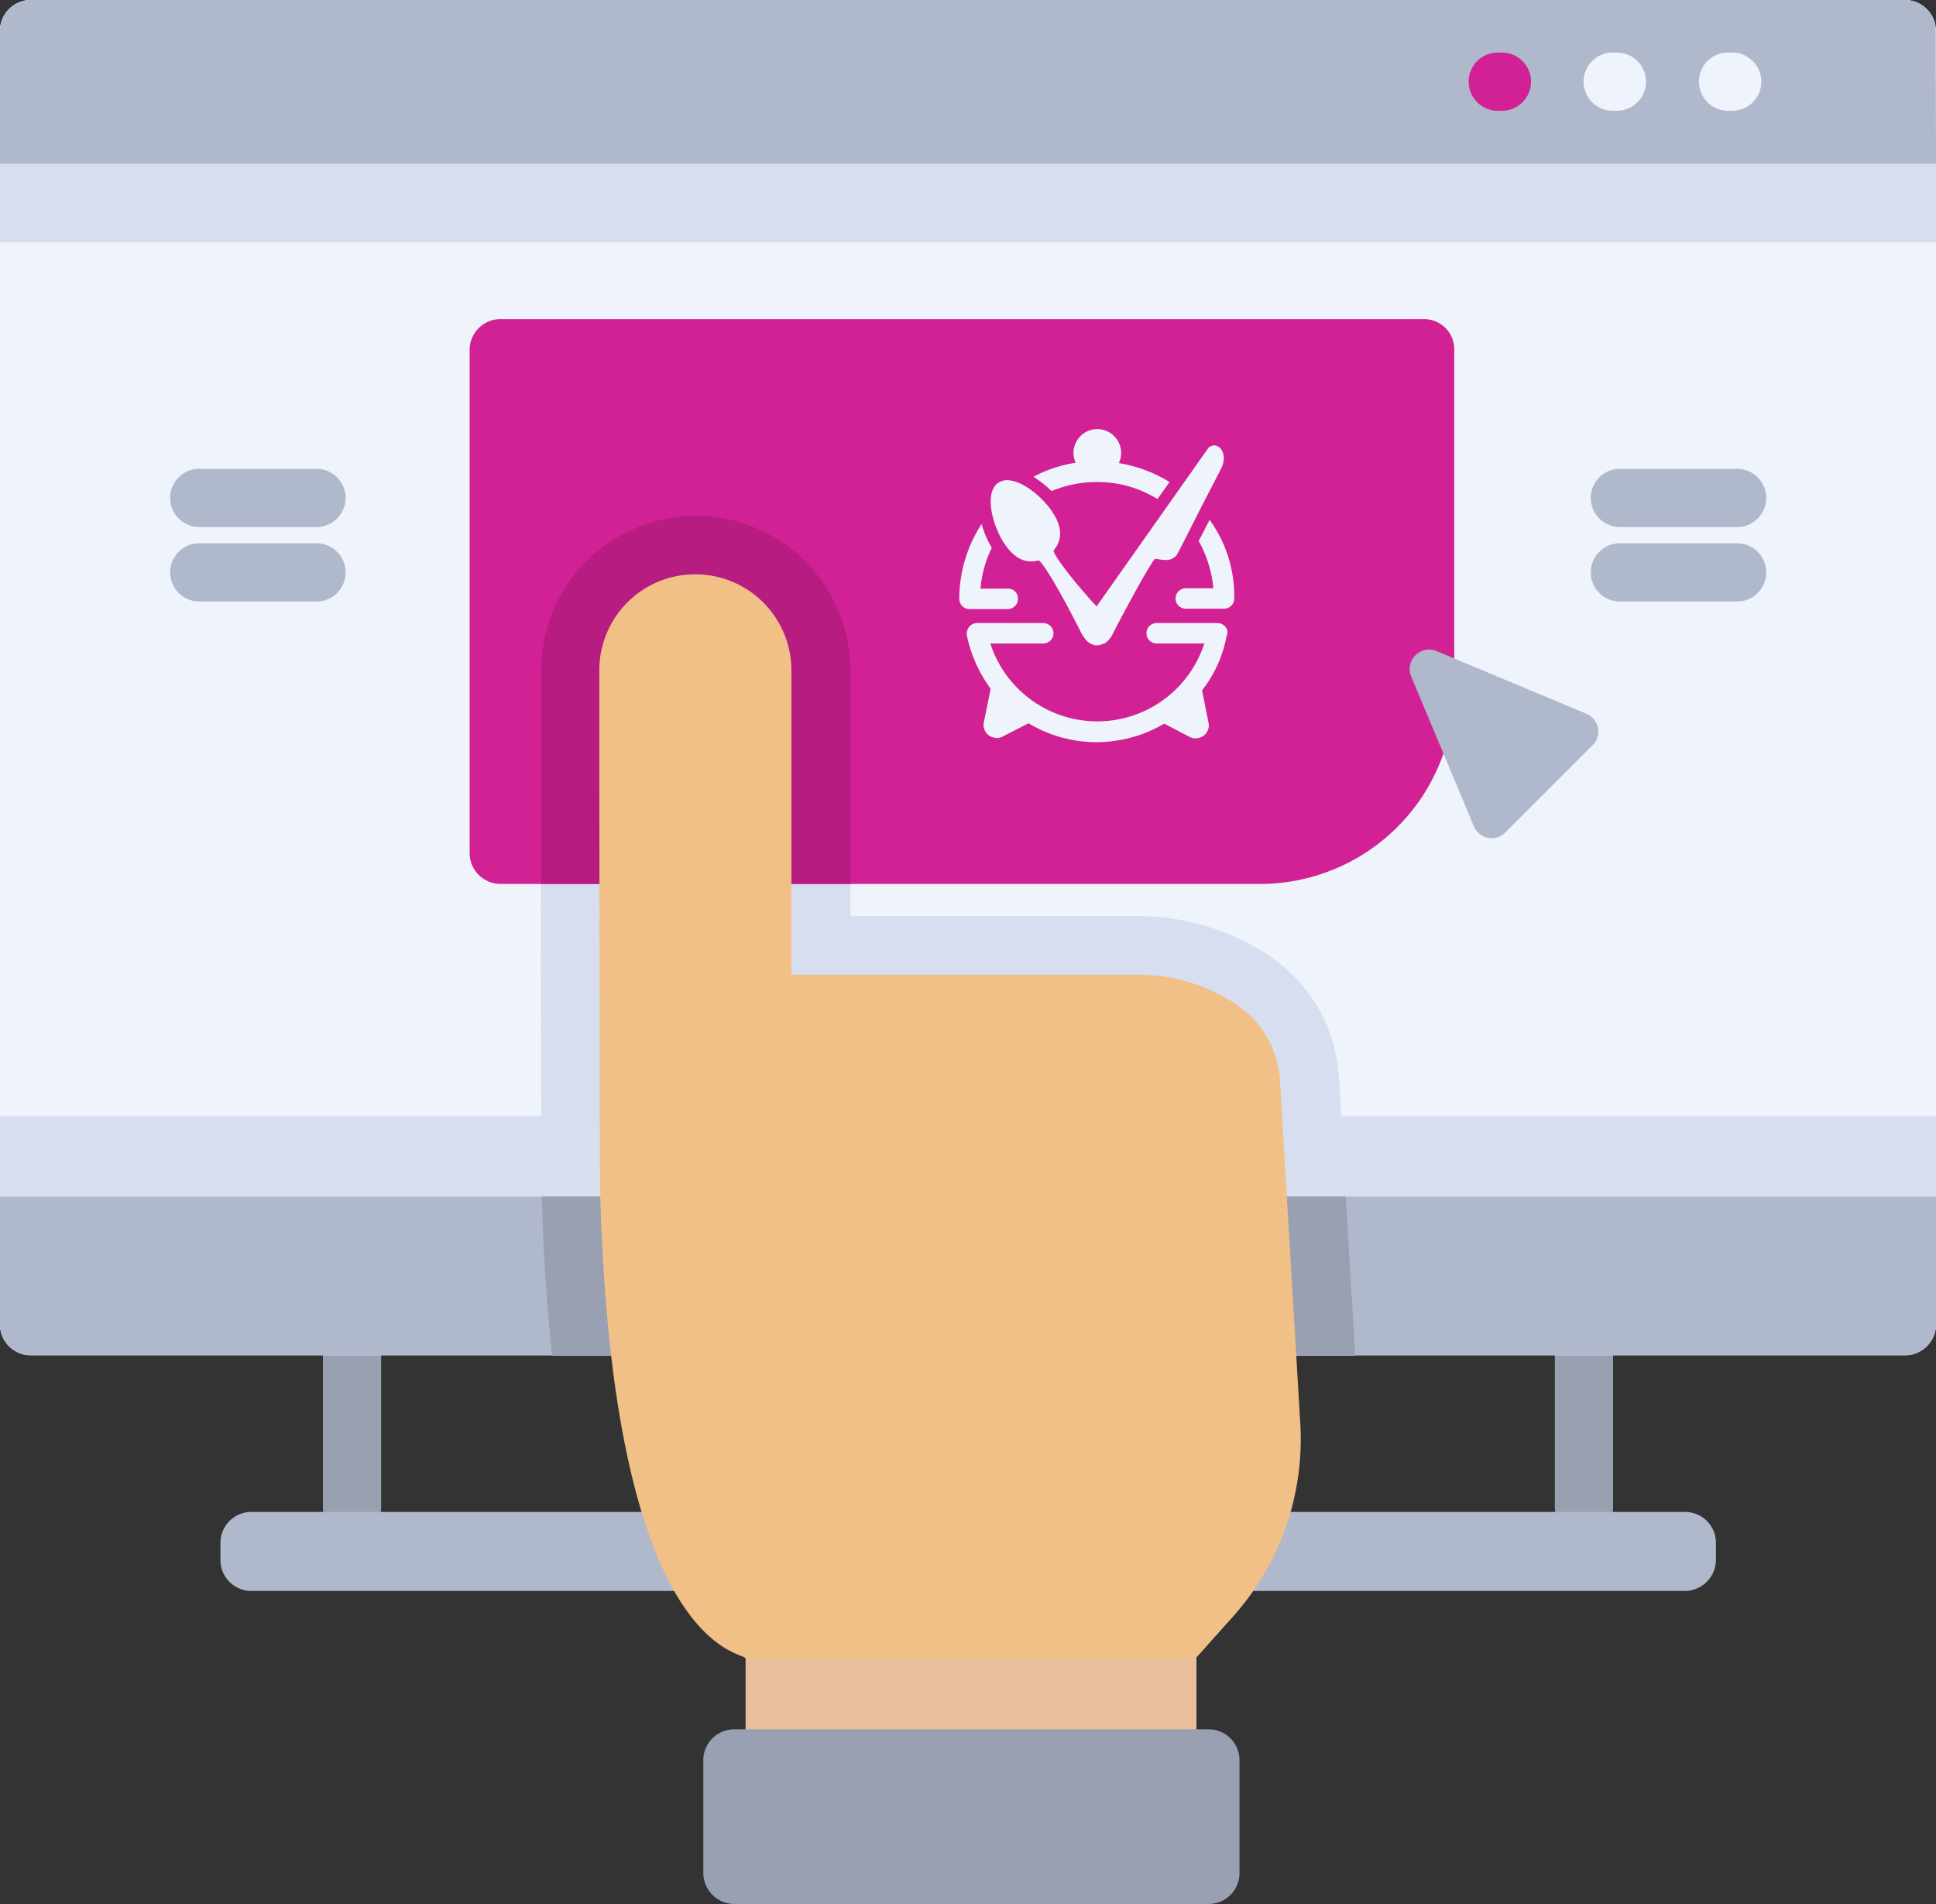 <svg xmlns="http://www.w3.org/2000/svg" viewBox="0 0 512 503.6"><rect x="0" y="0" width="512" height="503.6" fill="#333333" stroke="none"/><defs><style>.cls-1{fill:#99a0b2;}.cls-2{fill:#b0b8cc;}.cls-3{fill:#eff4fc;}.cls-4{fill:#d7deef;}.cls-5{fill:#d22194;}.cls-6{fill:#b71c81;}.cls-7{fill:#f0c087;}.cls-8{fill:#e9be9d;}</style></defs><title>can-1</title><g id="Слой_2" data-name="Слой 2"><g id="Capa_1" data-name="Capa 1"><path class="cls-1" d="M418.9,406.3a7.7,7.7,0,0,1-7.7-7.7V358.4a7.7,7.7,0,1,1,15.4,0v40.2A7.64,7.64,0,0,1,418.9,406.3Z"/><path class="cls-1" d="M93.1,406.3a7.7,7.7,0,0,1-7.7-7.7V358.4a7.7,7.7,0,1,1,15.4,0v40.2A7.64,7.64,0,0,1,93.1,406.3Z"/><path class="cls-2" d="M445.5,420.8H66.5a8.17,8.17,0,0,1-8.2-8.2v-4.5a8.17,8.17,0,0,1,8.2-8.2H445.6a8.17,8.17,0,0,1,8.2,8.2v4.5A8.26,8.26,0,0,1,445.5,420.8Z"/><path class="cls-3" d="M512,8.2v342a8.17,8.17,0,0,1-8.2,8.2H8.2A8.17,8.17,0,0,1,0,350.2V8.2A8.17,8.17,0,0,1,8.2,0H503.7A8.26,8.26,0,0,1,512,8.2Z"/><path class="cls-4" d="M358.4,358.5H146c-1.5-13.1-2.4-27.6-2.8-43.5-.1-4.5-.2-88.1-.2-137.6a41,41,0,0,1,41-41,41,41,0,0,1,40.9,40.9v65h76.8a63,63,0,0,1,33.2,10,41.65,41.65,0,0,1,19.2,32.5Z"/><path class="cls-4" d="M503.8,358.5H8.2A8.17,8.17,0,0,1,0,350.3V295.2H512v55.1A8.24,8.24,0,0,1,503.8,358.5Z"/><path class="cls-4" d="M512,64.1H0V8.2A8.17,8.17,0,0,1,8.2,0H503.7a8.17,8.17,0,0,1,8.2,8.2l.1,55.9Z"/><path class="cls-2" d="M512,43.3H0V8.2A8.17,8.17,0,0,1,8.2,0H503.7a8.17,8.17,0,0,1,8.2,8.2l.1,35.1Z"/><path class="cls-2" d="M512,316.5v33.7a8.17,8.17,0,0,1-8.2,8.2H8.2A8.17,8.17,0,0,1,0,350.2V316.5Z"/><path class="cls-1" d="M358.4,358.4h0l-212.4.1v-.1c-1.4-12.7-2.3-26.7-2.7-41.9H355.9Z"/><path class="cls-5" d="M397.2,29.3h-1.1a7.7,7.7,0,1,1,0-15.4h1.1a7.7,7.7,0,1,1,0,15.4Z"/><path class="cls-3" d="M427.6,29.3h-1.1a7.7,7.7,0,1,1,0-15.4h1.1a7.7,7.7,0,1,1,0,15.4Z"/><path class="cls-3" d="M458.1,29.3H457a7.7,7.7,0,1,1,0-15.4h1.1a7.7,7.7,0,1,1,0,15.4Z"/><path d="M267.2,344.9H242.5a7.7,7.7,0,0,1,0-15.4h24.7a7.7,7.7,0,1,1,0,15.4Z"/><path class="cls-5" d="M384.6,92.5v89.9a51.38,51.38,0,0,1-51.4,51.4H132.4a8.17,8.17,0,0,1-8.2-8.2V92.6a8.17,8.17,0,0,1,8.2-8.2h244A8,8,0,0,1,384.6,92.5Z"/><path class="cls-6" d="M224.9,177.3v56.5H143.1V177.4a40.9,40.9,0,1,1,81.8-.1Z"/><path class="cls-7" d="M343.9,376.9l-5.4-91.1a26,26,0,0,0-12-20.4,46.46,46.46,0,0,0-24.9-7.6H209.3V177.3a25.44,25.44,0,0,0-25.4-25.4h0a25.37,25.37,0,0,0-25.4,25.4c0,45.3.1,132.9.2,137.2,3,117.3,34.9,122,38.2,123.9a.77.77,0,0,0,.3.1v23H316.4V438.4l9.4-10.5A70.39,70.39,0,0,0,343.9,376.9Z"/><path class="cls-8" d="M316.5,461.6H197.2v-23a.77.77,0,0,1-.3-.1H316.4v23.1Z"/><path class="cls-1" d="M186,495.4V465.6a8.17,8.17,0,0,1,8.2-8.2H319.6a8.17,8.17,0,0,1,8.2,8.2v29.8a8.17,8.17,0,0,1-8.2,8.2H194.2A8.24,8.24,0,0,1,186,495.4Z"/><path class="cls-2" d="M373.2,178.9l16.6,39.7a5.08,5.08,0,0,0,8.3,1.6l23.1-23.1a5.08,5.08,0,0,0-1.6-8.3l-39.7-16.6A5.13,5.13,0,0,0,373.2,178.9Z"/><path class="cls-2" d="M459.4,139.4h-31a7.7,7.7,0,1,1,0-15.4h31a7.7,7.7,0,1,1,0,15.4Z"/><path class="cls-2" d="M459.4,159.1h-31a7.7,7.7,0,1,1,0-15.4h31a7.7,7.7,0,1,1,0,15.4Z"/><path class="cls-2" d="M83.7,139.4h-31a7.7,7.7,0,1,1,0-15.4h31a7.7,7.7,0,0,1,0,15.4Z"/><path class="cls-2" d="M83.7,159.1h-31a7.7,7.7,0,1,1,0-15.4h31a7.7,7.7,0,0,1,0,15.4Z"/><path class="cls-3" d="M296.5,119.8a6.3,6.3,0,1,0-12.6,0,5.83,5.83,0,0,0,.6,2.6,35.18,35.18,0,0,0-11.2,3.7,28.62,28.62,0,0,1,4.8,3.8,30.26,30.26,0,0,1,12-2.4,29.87,29.87,0,0,1,16,4.5l3.2-4.5a36.77,36.77,0,0,0-13.4-5A6.6,6.6,0,0,0,296.5,119.8Z"/><path class="cls-3" d="M266.6,155.7h-7.3a29.89,29.89,0,0,1,3-10.8,25.48,25.48,0,0,1-2.7-6.3,36.29,36.29,0,0,0-5.9,19.8,2.69,2.69,0,0,0,2.7,2.7h10.1a2.69,2.69,0,0,0,2.7-2.7A2.55,2.55,0,0,0,266.6,155.7Z"/><path class="cls-3" d="M319.9,137.5c-1.2,2.3-2.1,4.1-2.9,5.6a31.55,31.55,0,0,1,3.9,12.5h-7.3a2.7,2.7,0,1,0,0,5.4h10.1a2.69,2.69,0,0,0,2.7-2.7A34.3,34.3,0,0,0,319.9,137.5Z"/><path class="cls-3" d="M324.1,165.8a2.81,2.81,0,0,0-2.1-1H305.9a2.7,2.7,0,1,0,0,5.4h12.6a29.74,29.74,0,0,1-56.6,0h14a2.7,2.7,0,1,0,0-5.4H258.4a2.81,2.81,0,0,0-2.1,1,3.1,3.1,0,0,0-.6,2.3,36.82,36.82,0,0,0,6.3,14.1l-1.8,8.8a3.4,3.4,0,0,0,1.3,3.5,3.51,3.51,0,0,0,1.4.6,3.06,3.06,0,0,0,2.3-.3l6.8-3.5a34.8,34.8,0,0,0,18,5,35.33,35.33,0,0,0,17.9-4.9l6.7,3.5a3.12,3.12,0,0,0,2.3.3,3.51,3.51,0,0,0,1.4-.6,3.4,3.4,0,0,0,1.3-3.5l-1.7-8.5a33.23,33.23,0,0,0,6.5-14.4A2.23,2.23,0,0,0,324.1,165.8Z"/><path class="cls-3" d="M321.1,117.8a2.42,2.42,0,0,1,2,1.3c.5.8,1.1,2.6-.4,5.3-.9,1.8-2.9,5.6-5,9.7-3.6,7.1-6,11.9-6.5,12.7a3.48,3.48,0,0,1-3.1,1.3,9.52,9.52,0,0,1-1.8-.2l-.9-.1c-1.9,2.5-7.7,13.2-11.3,20.2a5.91,5.91,0,0,1-.5.8,6.79,6.79,0,0,1-1.2,1.2,3.55,3.55,0,0,1-.9.4h-.1c-.1,0-.1,0-.2.1a3.55,3.55,0,0,1-1,.2h0a3.61,3.61,0,0,1-2-.6,3.74,3.74,0,0,1-1.4-1.4c-.4-.5-.6-.9-.7-1-4.3-8.6-9.7-18.3-11.4-19.5a6.93,6.93,0,0,1-2,.3c-2.6,0-4.9-1.5-7-4.6-3.3-4.9-5.5-13.6-1.7-16.2a4.45,4.45,0,0,1,2.3-.7c3.9,0,9.3,4.3,12,8.4,3.5,5.2,1.8,8.5.3,10.2.3,1.7,5.6,8.5,11.4,14.8l29.7-42.1a3.36,3.36,0,0,1,1.4-.5"/></g></g></svg>